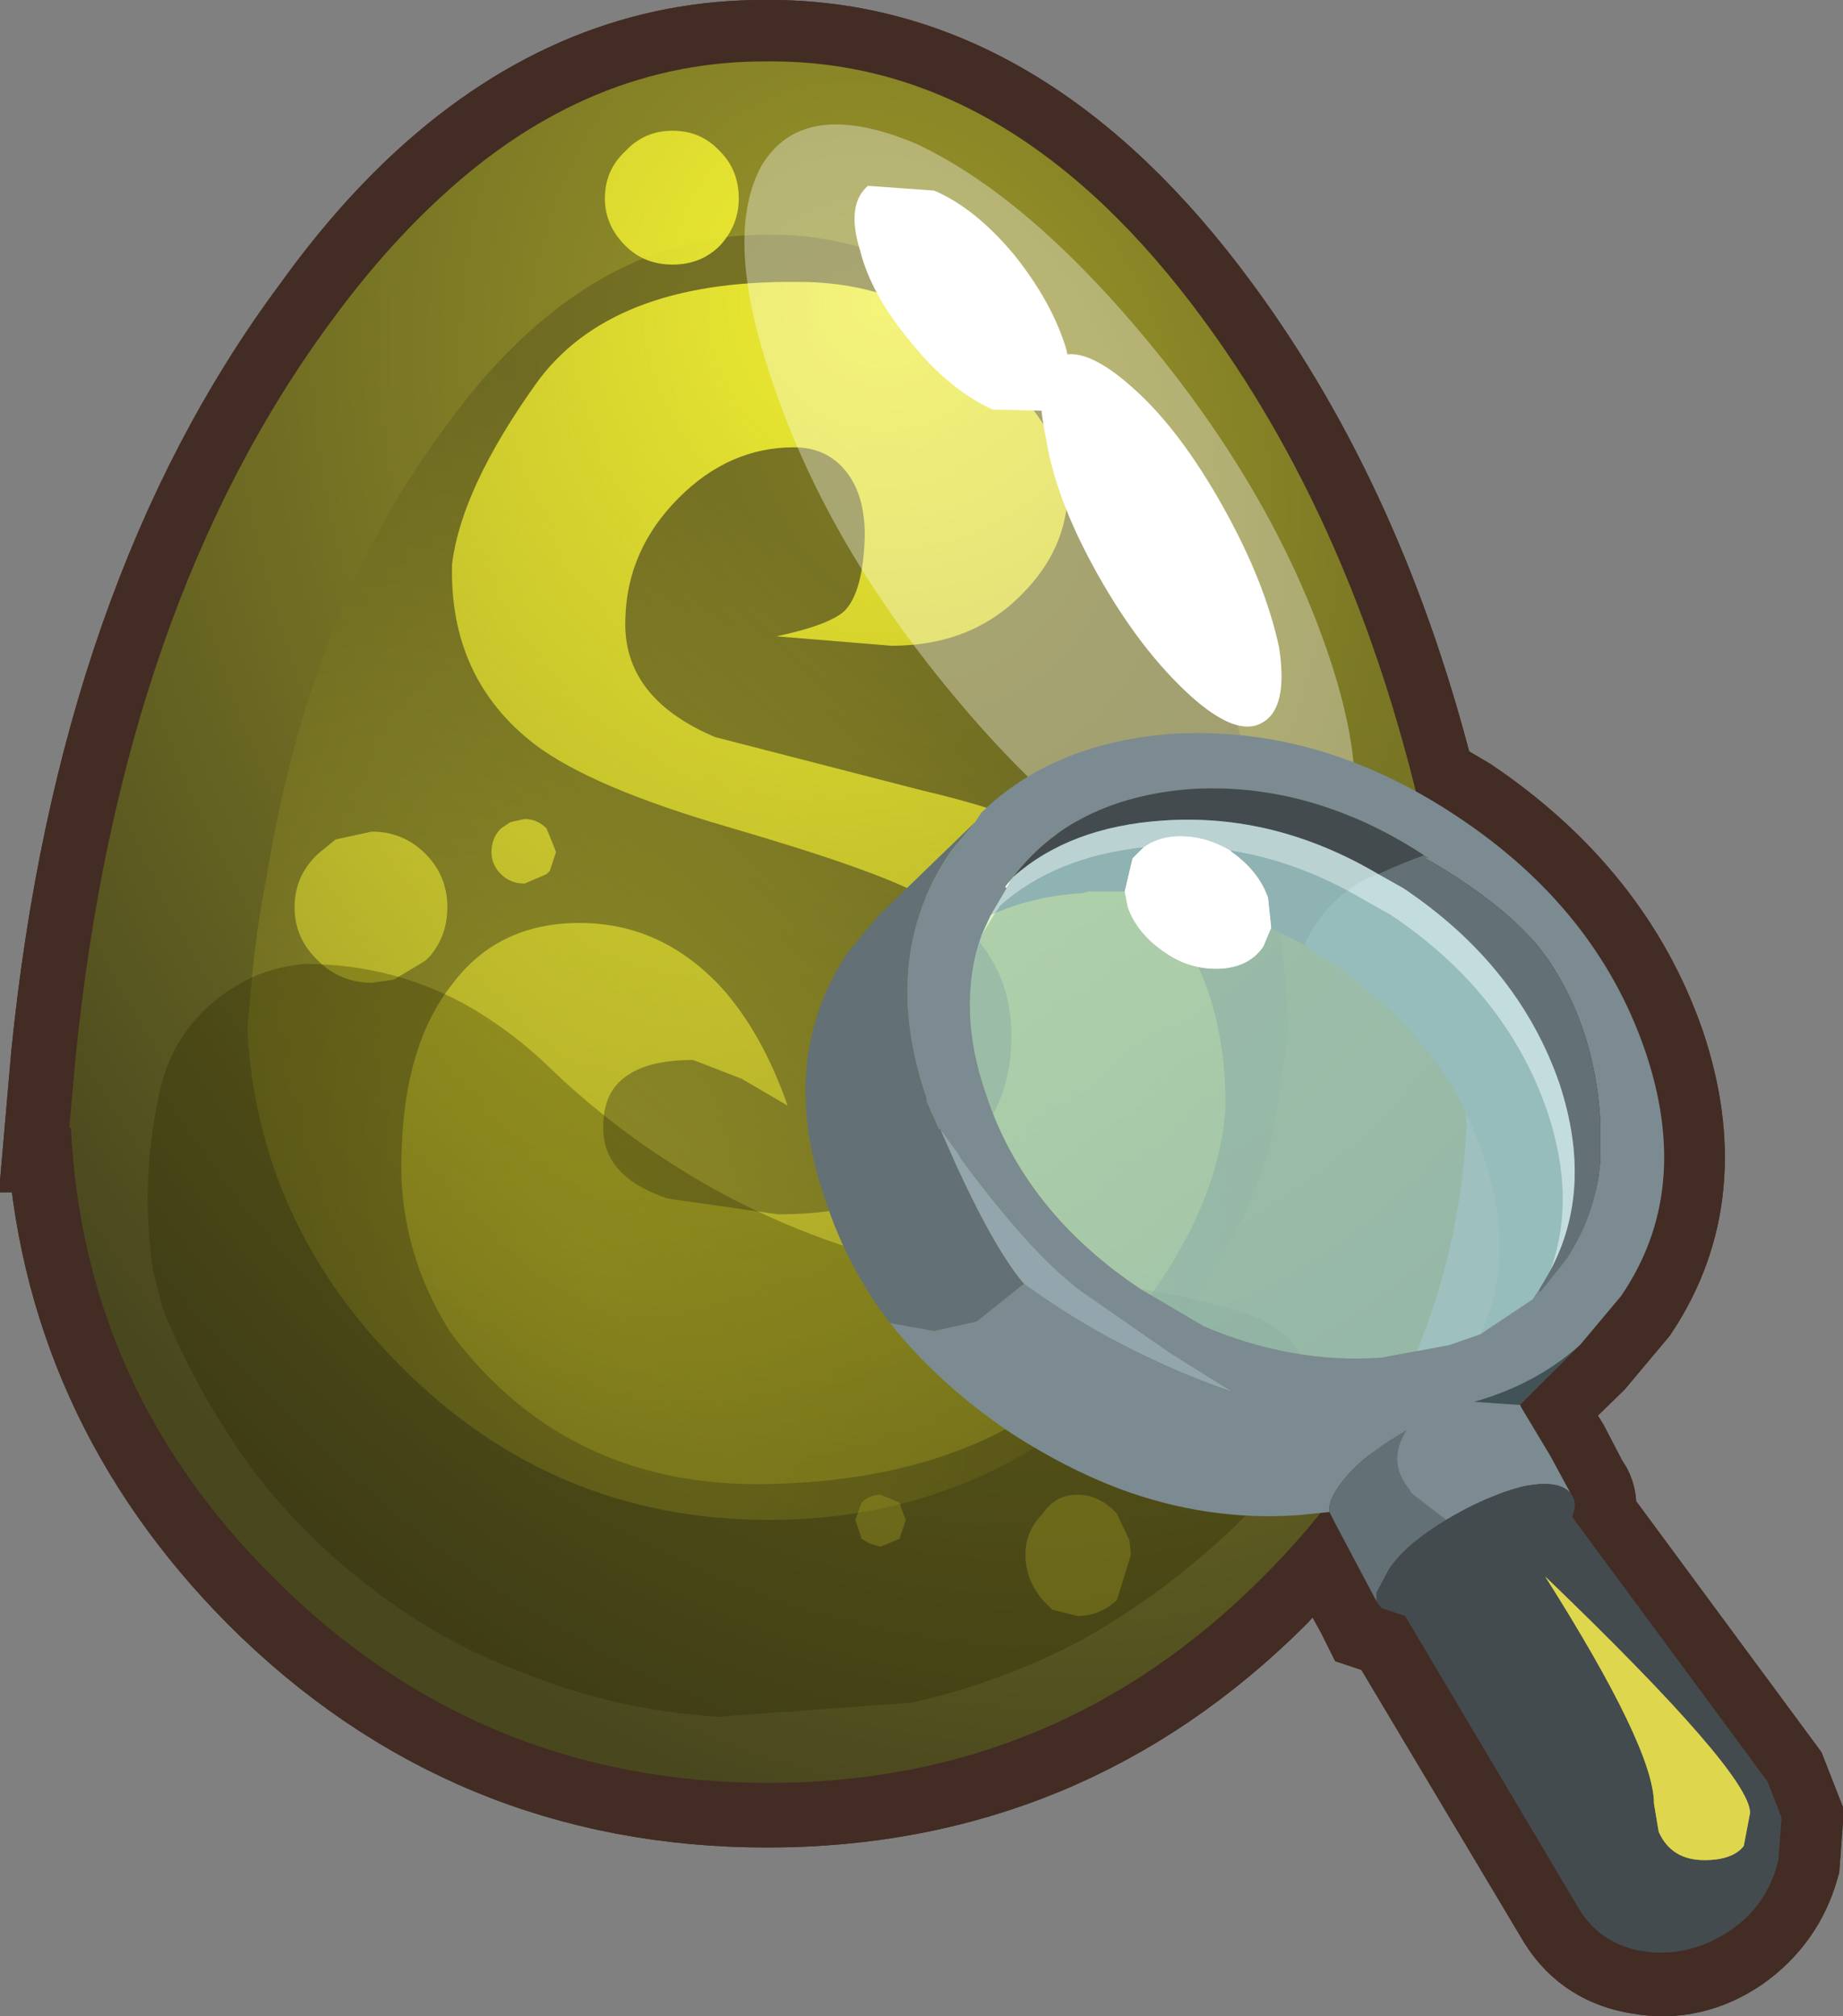 <?xml version="1.0" encoding="UTF-8" standalone="no"?>
<svg xmlns:ffdec="https://www.free-decompiler.com/flash" xmlns:xlink="http://www.w3.org/1999/xlink" ffdec:objectType="shape" height="64.0px" width="58.5px" xmlns="http://www.w3.org/2000/svg">
  <rect width="100%" height="100%" fill="#808080" stroke="none"/>
  <g transform="matrix(1.0, 0.0, 0.0, 1.0, 2.15, 1.95)">
    <path d="M44.1 24.0 Q48.45 26.95 50.0 31.4 51.5 35.85 49.25 39.25 L47.95 40.8 46.0 42.7 46.1 42.8 47.0 44.25 47.65 45.5 Q47.9 45.75 47.7 46.25 L53.9 54.65 54.35 55.8 54.25 57.15 Q53.85 58.55 52.65 59.4 51.4 60.25 50.0 60.0 48.65 59.8 47.95 58.7 L42.4 49.4 41.65 49.15 41.6 49.05 41.55 48.95 40.15 46.4 40.0 46.1 39.75 46.15 37.9 48.2 Q31.4 54.7 22.2 54.7 13.0 54.7 6.5 48.2 0.5 42.15 0.05 33.9 L0.0 33.9 0.2 31.6 Q1.65 17.25 8.35 8.25 10.0 5.95 11.8 4.3 16.5 0.0 22.2 0.05 29.95 0.0 36.0 8.25 40.6 14.5 42.75 23.2 L44.1 24.0 Z" fill="none" stroke="#432c23" stroke-linecap="butt" stroke-linejoin="miter-clip" stroke-miterlimit="3.0" stroke-width="4.0"/>
    <path d="M44.4 33.8 Q43.95 42.15 37.9 48.15 31.4 54.65 22.25 54.65 13.05 54.65 6.55 48.15 0.5 42.15 0.1 33.85 L0.05 33.85 0.25 31.6 Q1.7 17.25 8.4 8.2 10.05 5.95 11.85 4.3 16.55 -0.05 22.25 0.0 30.0 -0.05 36.05 8.2 41.6 15.75 43.6 27.0 L44.2 31.6 44.4 33.8" fill="url(#gradient0)" fill-rule="evenodd" stroke="none"/>
    <path d="M32.55 11.65 Q37.55 18.35 38.65 29.05 L38.75 30.7 38.3 33.9 Q37.25 38.1 33.95 41.4 29.1 46.3 22.25 46.3 15.4 46.3 10.55 41.4 6.05 36.9 5.7 30.75 L5.85 29.05 Q6.0 27.45 6.3 25.95 7.7 17.35 11.95 11.65 16.4 5.45 22.25 5.5 28.0 5.45 32.55 11.65" fill="url(#gradient1)" fill-rule="evenodd" stroke="none"/>
    <path d="M20.7 5.85 Q20.1 6.45 19.2 6.45 18.3 6.45 17.7 5.85 17.05 5.2 17.05 4.35 17.05 3.45 17.7 2.85 18.3 2.2 19.2 2.2 20.1 2.2 20.7 2.85 21.3 3.45 21.3 4.35 21.3 5.2 20.7 5.85 M24.65 12.95 Q24.05 12.25 23.05 12.25 21.0 12.25 19.4 13.85 17.75 15.5 17.7 17.7 17.6 20.2 20.55 21.45 L27.15 23.15 Q31.65 24.2 33.75 25.95 36.75 28.45 36.75 33.15 36.55 36.85 33.0 40.9 29.4 44.9 22.65 45.15 15.95 45.45 12.15 40.35 10.45 37.65 10.6 34.55 10.7 31.2 12.2 29.3 13.65 27.35 16.25 27.35 18.85 27.35 20.75 29.4 22.05 30.85 22.85 33.15 L21.4 32.3 19.85 31.7 Q18.45 31.7 17.75 32.2 17.0 32.7 17.0 33.8 16.95 35.4 19.05 36.1 L22.55 36.6 Q25.75 36.6 27.8 35.15 29.95 33.6 29.95 31.0 30.0 28.1 27.15 26.5 25.75 25.7 20.95 24.3 16.65 23.05 14.85 21.7 12.1 19.6 12.2 15.95 12.5 13.55 14.85 10.25 17.2 6.95 23.1 7.0 27.8 6.95 30.75 11.2 31.75 12.6 31.75 13.65 31.7 15.5 30.3 16.9 28.7 18.55 26.15 18.55 L22.5 18.25 Q24.15 17.9 24.65 17.45 25.25 16.85 25.3 15.05 25.3 13.7 24.65 12.95 M9.65 24.45 Q10.65 24.45 11.35 25.15 12.05 25.85 12.05 26.85 12.05 27.75 11.5 28.4 L11.35 28.55 10.35 29.15 9.65 29.25 Q8.75 29.25 8.05 28.65 L7.95 28.55 Q7.2 27.85 7.2 26.85 7.2 25.85 7.95 25.15 L8.5 24.7 9.65 24.45 M15.2 24.35 L15.5 25.1 15.3 25.7 15.2 25.8 14.5 26.1 Q14.05 26.1 13.75 25.8 13.45 25.5 13.45 25.1 13.45 24.65 13.75 24.35 L14.05 24.15 14.5 24.05 Q14.9 24.05 15.2 24.35 M30.95 46.1 Q31.35 45.5 32.05 45.5 32.75 45.5 33.3 46.1 L33.7 46.95 33.75 47.4 33.3 48.85 Q32.75 49.35 32.05 49.35 L31.25 49.15 30.95 48.85 Q30.4 48.2 30.4 47.4 30.4 46.65 30.95 46.1 M34.35 44.1 Q34.35 43.75 34.6 43.55 34.8 43.3 35.15 43.3 L35.75 43.55 35.85 43.7 35.95 44.1 35.75 44.7 35.15 44.9 34.8 44.85 34.6 44.7 34.35 44.1 M25.0 46.3 L25.2 45.75 Q25.45 45.5 25.8 45.5 L26.4 45.75 26.45 45.9 26.6 46.3 26.4 46.9 25.8 47.15 25.45 47.05 25.2 46.9 25.0 46.3" fill="url(#gradient2)" fill-rule="evenodd" stroke="none"/>
    <path d="M15.2 31.85 Q17.15 33.75 19.5 35.2 22.15 36.85 25.25 37.8 28.25 38.8 31.4 38.8 34.45 38.8 37.25 39.7 39.15 40.25 39.45 41.95 39.65 43.0 39.15 43.9 38.35 45.25 37.15 46.4 35.0 48.5 32.3 50.05 29.7 51.45 26.8 52.1 L20.65 52.55 Q17.4 52.35 14.45 51.15 11.9 50.2 9.75 48.55 7.55 46.9 5.9 44.75 4.1 42.3 3.0 39.55 L2.7 38.35 Q2.3 35.55 2.9 32.8 3.4 30.35 5.7 29.15 6.5 28.75 7.5 28.65 10.45 28.65 12.9 30.1 14.15 30.85 15.2 31.85" fill="#292501" fill-opacity="0.302" fill-rule="evenodd" stroke="none"/>
    <path d="M26.9 2.6 Q30.45 4.25 34.3 8.9 38.1 13.5 39.85 18.35 41.6 23.2 40.3 25.55 39.0 27.85 35.4 26.25 31.9 24.7 28.05 20.05 24.2 15.4 22.5 10.55 20.75 5.7 22.0 3.35 23.3 1.1 26.9 2.6" fill="#ffffff" fill-opacity="0.353" fill-rule="evenodd" stroke="none"/>
    <path d="M31.4 9.4 Q32.25 8.95 33.85 10.4 35.3 11.7 36.65 14.1 38.0 16.5 38.45 18.6 38.75 20.55 37.9 21.0 37.1 21.45 35.65 20.15 34.05 18.7 32.7 16.3 31.35 13.9 31.05 11.95 30.6 9.85 31.4 9.4" fill="#ffffff" fill-rule="evenodd" stroke="none"/>
    <path d="M25.4 3.95 L27.5 4.1 Q28.8 4.65 30.05 6.15 31.25 7.65 31.7 9.15 32.0 10.55 31.35 11.1 L29.35 11.05 Q27.95 10.4 26.75 8.9 25.5 7.4 25.15 6.0 24.7 4.55 25.4 3.95" fill="#ffffff" fill-rule="evenodd" stroke="none"/>
    <path d="M30.0 25.9 L29.8 26.25 29.75 26.2 30.0 25.9" fill="#ffffff" fill-rule="evenodd" stroke="none"/>
    <path d="M48.0 40.75 L46.1 42.65 44.65 42.55 Q46.6 42.0 48.0 40.75" fill="#425357" fill-rule="evenodd" stroke="none"/>
    <path d="M48.65 33.7 Q48.5 30.8 47.05 28.6 46.0 27.0 43.2 25.35 L43.0 25.25 43.2 25.3 43.05 25.2 Q39.45 22.85 35.6 23.1 31.9 23.4 30.0 25.9 L29.75 26.2 29.8 26.25 29.3 27.1 Q28.05 29.6 29.15 32.8 30.4 36.55 34.1 39.0 L36.05 40.15 Q38.85 41.35 41.7 41.15 L43.85 40.75 44.85 40.4 46.5 39.3 46.75 39.05 47.55 38.05 Q48.55 36.55 48.65 34.8 L48.65 33.7 48.65 33.65 48.6 33.7 48.65 33.65 48.65 33.7 M28.8 24.15 L29.0 23.85 Q31.25 21.65 35.0 21.35 39.75 21.05 44.15 24.0 48.5 26.9 50.05 31.35 51.6 35.85 49.3 39.2 L48.0 40.75 Q46.6 42.0 44.65 42.55 L44.5 42.6 42.85 42.9 42.3 42.95 Q39.6 43.15 37.0 42.25 39.6 43.15 42.3 42.95 L42.85 42.9 44.5 42.6 44.65 42.55 Q43.6 42.8 42.5 43.45 43.6 42.8 44.65 42.55 L46.1 42.65 46.15 42.75 47.05 44.25 47.7 45.45 Q47.3 45.0 46.15 45.25 45.0 45.55 43.75 46.3 L42.65 45.45 42.6 45.35 Q41.85 44.45 42.5 43.45 L42.25 43.6 Q41.0 44.35 40.4 45.15 40.0 45.7 40.05 46.05 L39.05 46.15 Q36.15 46.35 33.35 45.3 31.65 44.65 29.95 43.55 27.65 42.0 26.1 40.05 L27.5 40.3 28.85 40.0 30.35 38.8 Q33.3 40.95 36.85 42.2 L37.0 42.25 35.0 41.0 32.4 39.2 Q30.8 38.15 28.35 34.85 L28.25 34.65 27.7 33.9 27.65 33.9 27.25 33.0 27.25 32.9 Q26.6 31.0 26.65 29.3 26.7 27.0 28.05 25.05 L28.8 24.15" fill="#7b8b91" fill-rule="evenodd" stroke="none"/>
    <path d="M43.05 25.2 L43.2 25.3 43.0 25.25 43.2 25.35 Q46.0 27.0 47.05 28.6 48.5 30.8 48.65 33.7 L48.65 34.8 Q48.55 36.55 47.55 38.05 L46.75 39.05 46.7 39.0 46.5 39.3 44.85 40.4 Q46.0 37.9 44.95 34.75 43.7 31.0 40.0 28.55 L39.25 28.05 Q39.85 26.7 41.2 25.95 L41.6 25.8 Q42.35 25.45 43.05 25.2 M48.6 33.65 Q48.25 31.6 46.8 29.45 45.4 27.2 43.2 25.35 45.4 27.2 46.8 29.45 48.25 31.6 48.6 33.65 M41.55 48.9 L40.2 46.35 40.05 46.05 Q40.0 45.7 40.4 45.15 41.0 44.35 42.25 43.6 L42.5 43.45 Q41.85 44.45 42.6 45.35 L42.65 45.45 43.75 46.3 Q42.5 47.05 41.95 47.85 L41.55 48.6 41.55 48.9 M26.1 40.05 Q24.75 38.3 24.05 36.15 22.5 31.7 24.75 28.3 L25.7 27.15 28.8 24.15 28.05 25.05 Q26.7 27.0 26.65 29.3 26.6 31.0 27.25 32.9 L27.25 33.0 27.65 33.9 27.7 33.9 Q29.25 37.5 30.35 38.8 L28.85 40.0 27.5 40.3 26.1 40.05" fill="#637075" fill-rule="evenodd" stroke="none"/>
    <path d="M43.05 25.2 Q42.35 25.45 41.6 25.8 L41.2 25.95 Q39.85 26.7 39.25 28.05 L38.2 27.5 Q36.75 26.7 33.55 26.35 L32.4 26.35 32.25 26.4 Q30.6 26.5 29.3 27.1 L29.8 26.25 30.0 25.9 Q31.9 23.4 35.6 23.1 39.45 22.85 43.05 25.2 M47.7 45.45 Q47.95 45.75 47.75 46.2 L53.95 54.6 54.4 55.75 54.3 57.1 Q53.95 58.55 52.75 59.35 51.45 60.2 50.05 60.0 48.7 59.8 48.0 58.7 L42.45 49.35 41.7 49.1 41.55 48.9 41.55 48.6 41.65 49.0 41.55 48.6 41.95 47.85 Q42.5 47.05 43.75 46.3 45.0 45.55 46.15 45.25 47.3 45.0 47.7 45.45 M43.45 47.25 L44.5 48.8 44.55 48.95 46.4 52.15 Q49.8 57.7 51.6 58.05 L52.8 57.95 Q53.85 57.5 54.4 55.75 53.85 57.5 52.8 57.95 L51.6 58.05 Q49.8 57.7 46.4 52.15 L44.55 48.95 44.5 48.8 43.45 47.25 M43.45 47.2 L44.25 46.7 44.75 46.4 Q45.35 46.1 45.95 45.95 L46.35 45.8 Q47.1 45.65 47.45 45.8 L47.75 46.2 47.45 45.8 Q47.1 45.65 46.35 45.8 L45.95 45.95 Q45.35 46.1 44.75 46.4 L44.25 46.7 43.45 47.2 M42.45 49.35 L42.1 48.8 42.5 48.05 43.3 47.3 42.5 48.05 42.1 48.8 42.45 49.35" fill="#434b4f" fill-rule="evenodd" stroke="none"/>
    <path d="M27.7 33.9 L28.25 34.65 28.35 34.85 Q30.8 38.15 32.4 39.2 L35.0 41.0 37.0 42.25 36.85 42.2 Q33.3 40.95 30.35 38.8 29.25 37.5 27.7 33.9 M36.9 42.2 L36.85 42.2 36.9 42.2" fill="#93a5ad" fill-rule="evenodd" stroke="none"/>
    <path d="M51.95 57.1 Q52.85 57.1 53.2 56.65 L53.4 55.6 Q53.4 54.35 46.9 48.1 50.35 53.55 50.35 55.3 L50.5 56.2 Q50.9 57.1 51.95 57.1" fill="#b3b03e" fill-rule="evenodd" stroke="none"/>
    <path d="M51.95 57.1 Q50.9 57.1 50.5 56.2 L50.35 55.3 Q50.35 53.55 46.9 48.1 53.4 54.35 53.4 55.6 L53.2 56.65 Q52.85 57.1 51.95 57.1" fill="#ded74d" fill-rule="evenodd" stroke="none"/>
    <path d="M44.1 24.0 Q48.45 26.95 50.0 31.4 51.5 35.85 49.25 39.25 L47.95 40.8 46.0 42.7 46.1 42.8 47.0 44.25 47.65 45.5 Q47.9 45.75 47.7 46.25 L53.9 54.65 54.35 55.8 54.25 57.15 Q53.85 58.55 52.65 59.4 51.4 60.25 50.0 60.0 48.65 59.8 47.95 58.7 L42.4 49.4 41.65 49.15 41.6 49.05 41.55 48.95 40.15 46.4 40.0 46.1 39.75 46.15 37.9 48.2 Q31.4 54.7 22.2 54.7 13.0 54.7 6.5 48.2 0.5 42.15 0.05 33.9 L0.0 33.9 0.2 31.6 Q1.65 17.25 8.35 8.25 10.0 5.95 11.8 4.3 16.5 0.0 22.2 0.05 29.95 0.0 36.0 8.25 40.6 14.5 42.75 23.2 L44.1 24.0 Z" fill="none" stroke="#432c23" stroke-linecap="butt" stroke-linejoin="miter-clip" stroke-miterlimit="3.0" stroke-width="4.0"/>
    <path d="M44.4 33.8 Q43.95 42.15 37.9 48.15 31.4 54.65 22.25 54.65 13.05 54.65 6.55 48.15 0.5 42.15 0.1 33.85 L0.05 33.85 0.25 31.6 Q1.7 17.25 8.4 8.2 10.05 5.95 11.85 4.3 16.55 -0.05 22.25 0.0 30.0 -0.05 36.05 8.2 41.6 15.75 43.6 27.0 L44.2 31.6 44.4 33.8" fill="url(#gradient3)" fill-rule="evenodd" stroke="none"/>
    <path d="M32.55 11.65 Q37.55 18.35 38.65 29.05 L38.75 30.7 38.3 33.9 Q37.25 38.1 33.95 41.4 29.1 46.3 22.25 46.3 15.4 46.3 10.55 41.4 6.05 36.9 5.7 30.75 L5.85 29.05 Q6.0 27.45 6.3 25.95 7.7 17.35 11.95 11.65 16.4 5.45 22.25 5.5 28.0 5.45 32.55 11.65" fill="url(#gradient4)" fill-rule="evenodd" stroke="none"/>
    <path d="M20.7 5.85 Q20.1 6.45 19.2 6.45 18.3 6.45 17.7 5.85 17.05 5.2 17.05 4.35 17.05 3.45 17.7 2.85 18.3 2.2 19.2 2.2 20.1 2.2 20.7 2.85 21.3 3.45 21.3 4.35 21.3 5.2 20.7 5.85 M24.65 12.95 Q24.05 12.25 23.05 12.25 21.0 12.25 19.4 13.85 17.75 15.5 17.7 17.7 17.6 20.2 20.55 21.45 L27.15 23.15 Q31.65 24.2 33.75 25.95 36.75 28.45 36.75 33.15 36.55 36.85 33.0 40.9 29.4 44.9 22.65 45.15 15.95 45.45 12.15 40.35 10.45 37.65 10.6 34.55 10.7 31.2 12.2 29.3 13.65 27.35 16.25 27.35 18.85 27.35 20.75 29.4 22.05 30.85 22.85 33.15 L21.4 32.3 19.85 31.7 Q18.45 31.7 17.75 32.2 17.0 32.7 17.0 33.8 16.95 35.4 19.05 36.1 L22.55 36.6 Q25.75 36.6 27.8 35.15 29.95 33.6 29.95 31.0 30.0 28.1 27.15 26.5 25.75 25.7 20.95 24.3 16.65 23.05 14.85 21.7 12.1 19.6 12.2 15.95 12.5 13.55 14.85 10.25 17.2 6.95 23.1 7.0 27.8 6.95 30.75 11.2 31.75 12.6 31.75 13.65 31.7 15.5 30.3 16.9 28.7 18.55 26.15 18.55 L22.5 18.25 Q24.15 17.9 24.65 17.45 25.25 16.85 25.3 15.05 25.3 13.7 24.65 12.95 M9.65 24.45 Q10.65 24.45 11.35 25.15 12.05 25.85 12.05 26.85 12.05 27.75 11.5 28.4 L11.35 28.55 10.35 29.15 9.65 29.25 Q8.75 29.25 8.05 28.65 L7.95 28.55 Q7.2 27.85 7.2 26.85 7.2 25.85 7.95 25.15 L8.5 24.7 9.65 24.45 M15.2 24.35 L15.5 25.1 15.3 25.7 15.2 25.8 14.5 26.1 Q14.05 26.1 13.75 25.8 13.45 25.5 13.45 25.1 13.45 24.65 13.75 24.35 L14.05 24.15 14.5 24.05 Q14.9 24.05 15.2 24.35 M30.95 46.1 Q31.35 45.5 32.05 45.5 32.75 45.5 33.3 46.1 L33.7 46.95 33.75 47.4 33.3 48.85 Q32.75 49.35 32.05 49.35 L31.25 49.15 30.95 48.85 Q30.4 48.2 30.4 47.4 30.4 46.65 30.95 46.1 M34.35 44.1 Q34.35 43.75 34.6 43.55 34.8 43.3 35.15 43.3 L35.75 43.55 35.85 43.7 35.95 44.1 35.75 44.7 35.15 44.9 34.8 44.85 34.6 44.7 34.35 44.1 M25.0 46.3 L25.2 45.75 Q25.45 45.5 25.8 45.5 L26.4 45.75 26.45 45.9 26.6 46.3 26.4 46.9 25.8 47.15 25.45 47.05 25.2 46.9 25.0 46.3" fill="url(#gradient5)" fill-rule="evenodd" stroke="none"/>
    <path d="M15.2 31.85 Q17.15 33.75 19.5 35.2 22.15 36.85 25.25 37.8 28.25 38.8 31.4 38.8 34.45 38.8 37.25 39.7 39.15 40.25 39.45 41.95 39.65 43.0 39.15 43.9 38.35 45.25 37.15 46.4 35.0 48.5 32.3 50.05 29.7 51.45 26.8 52.1 L20.65 52.55 Q17.4 52.35 14.45 51.15 11.9 50.2 9.75 48.55 7.55 46.9 5.9 44.75 4.1 42.3 3.0 39.55 L2.7 38.35 Q2.3 35.55 2.9 32.8 3.4 30.35 5.7 29.15 6.5 28.75 7.5 28.65 10.45 28.65 12.9 30.1 14.15 30.85 15.2 31.85" fill="#292501" fill-opacity="0.302" fill-rule="evenodd" stroke="none"/>
    <path d="M26.9 2.6 Q30.45 4.25 34.3 8.9 38.1 13.5 39.85 18.35 41.6 23.2 40.3 25.55 39.0 27.85 35.4 26.25 31.9 24.7 28.05 20.05 24.2 15.4 22.5 10.55 20.75 5.7 22.0 3.35 23.3 1.1 26.9 2.6" fill="#ffffff" fill-opacity="0.353" fill-rule="evenodd" stroke="none"/>
    <path d="M31.4 9.4 Q32.25 8.95 33.85 10.4 35.3 11.7 36.65 14.1 38.0 16.5 38.45 18.6 38.75 20.55 37.9 21.0 37.1 21.45 35.65 20.15 34.05 18.7 32.7 16.3 31.35 13.9 31.05 11.95 30.6 9.85 31.4 9.4" fill="#ffffff" fill-rule="evenodd" stroke="none"/>
    <path d="M25.4 3.95 L27.5 4.1 Q28.8 4.65 30.05 6.15 31.25 7.65 31.7 9.15 32.0 10.55 31.35 11.1 L29.35 11.05 Q27.95 10.4 26.75 8.9 25.5 7.4 25.15 6.0 24.7 4.55 25.4 3.95" fill="#ffffff" fill-rule="evenodd" stroke="none"/>
    <path d="M30.0 25.9 L29.8 26.25 29.75 26.2 30.0 25.9" fill="#ffffff" fill-rule="evenodd" stroke="none"/>
    <path d="M48.0 40.75 L46.1 42.65 44.65 42.55 Q46.6 42.0 48.0 40.75" fill="#425357" fill-rule="evenodd" stroke="none"/>
    <path d="M48.65 33.7 Q48.5 30.8 47.05 28.6 46.0 27.0 43.2 25.35 L43.0 25.25 43.2 25.3 43.05 25.2 Q39.45 22.85 35.6 23.1 31.9 23.4 30.0 25.9 L29.75 26.2 29.8 26.25 29.3 27.1 Q28.05 29.6 29.15 32.8 30.4 36.55 34.1 39.0 L36.05 40.15 Q38.85 41.35 41.7 41.15 L43.85 40.75 44.85 40.4 46.5 39.3 46.75 39.05 47.55 38.05 Q48.55 36.55 48.65 34.8 L48.65 33.7 48.65 33.65 48.6 33.7 48.65 33.65 48.65 33.7 M28.8 24.15 L29.0 23.85 Q31.25 21.65 35.0 21.35 39.75 21.05 44.15 24.0 48.5 26.9 50.05 31.35 51.6 35.85 49.3 39.2 L48.0 40.75 Q46.6 42.0 44.65 42.55 L44.5 42.6 42.85 42.9 42.3 42.95 Q39.6 43.15 37.0 42.25 39.6 43.15 42.3 42.95 L42.85 42.9 44.5 42.6 44.65 42.55 Q43.6 42.8 42.5 43.45 43.6 42.8 44.65 42.55 L46.1 42.65 46.15 42.75 47.05 44.25 47.7 45.45 Q47.3 45.0 46.15 45.25 45.0 45.55 43.75 46.3 L42.65 45.45 42.6 45.35 Q41.85 44.45 42.5 43.45 L42.25 43.6 Q41.0 44.35 40.4 45.15 40.0 45.7 40.05 46.05 L39.05 46.15 Q36.15 46.35 33.35 45.3 31.65 44.65 29.95 43.55 27.65 42.0 26.1 40.05 L27.5 40.3 28.85 40.0 30.35 38.8 Q33.3 40.95 36.85 42.2 L37.0 42.25 35.0 41.0 32.4 39.2 Q30.8 38.15 28.35 34.85 L28.25 34.65 27.7 33.9 27.65 33.9 27.25 33.0 27.25 32.9 Q26.6 31.0 26.65 29.3 26.7 27.0 28.05 25.05 L28.8 24.15" fill="#7b8b91" fill-rule="evenodd" stroke="none"/>
    <path d="M43.05 25.2 L43.2 25.3 43.0 25.25 43.2 25.35 Q46.0 27.0 47.05 28.6 48.5 30.8 48.65 33.7 L48.65 34.8 Q48.55 36.55 47.55 38.05 L46.75 39.05 46.7 39.0 46.5 39.3 44.85 40.4 Q46.0 37.9 44.95 34.75 43.7 31.0 40.0 28.55 L39.25 28.05 Q39.85 26.7 41.2 25.95 L41.6 25.8 Q42.35 25.45 43.05 25.2 M48.6 33.65 Q48.25 31.6 46.8 29.45 45.4 27.2 43.2 25.35 45.4 27.2 46.8 29.45 48.25 31.6 48.6 33.65 M41.55 48.9 L40.2 46.35 40.05 46.05 Q40.0 45.7 40.4 45.15 41.0 44.35 42.25 43.6 L42.5 43.45 Q41.85 44.45 42.6 45.35 L42.65 45.45 43.75 46.3 Q42.5 47.05 41.95 47.85 L41.55 48.6 41.55 48.9 M26.1 40.05 Q24.75 38.3 24.05 36.15 22.5 31.7 24.75 28.3 L25.7 27.15 28.8 24.15 28.05 25.05 Q26.7 27.0 26.65 29.3 26.6 31.0 27.25 32.9 L27.25 33.0 27.65 33.9 27.7 33.9 Q29.25 37.5 30.35 38.8 L28.85 40.0 27.5 40.3 26.1 40.05" fill="#637075" fill-rule="evenodd" stroke="none"/>
    <path d="M43.05 25.2 Q42.35 25.45 41.6 25.8 L41.2 25.95 Q39.85 26.7 39.25 28.05 L38.2 27.5 Q36.75 26.7 33.55 26.35 L32.4 26.35 32.25 26.4 Q30.6 26.5 29.3 27.1 L29.8 26.25 30.0 25.9 Q31.9 23.4 35.6 23.1 39.45 22.85 43.05 25.2 M47.7 45.45 Q47.95 45.75 47.75 46.2 L53.95 54.6 54.4 55.75 54.3 57.1 Q53.95 58.55 52.75 59.35 51.45 60.2 50.05 60.0 48.7 59.8 48.0 58.7 L42.45 49.35 41.7 49.1 41.55 48.9 41.55 48.6 41.65 49.0 41.55 48.6 41.95 47.85 Q42.5 47.05 43.75 46.3 45.0 45.55 46.15 45.25 47.3 45.0 47.7 45.45 M43.45 47.25 L44.5 48.8 44.55 48.95 46.4 52.15 Q49.8 57.7 51.6 58.05 L52.8 57.95 Q53.85 57.5 54.4 55.75 53.85 57.5 52.8 57.95 L51.6 58.05 Q49.8 57.7 46.4 52.15 L44.55 48.95 44.5 48.8 43.45 47.25 M43.45 47.2 L44.25 46.7 44.75 46.4 Q45.35 46.1 45.95 45.95 L46.35 45.8 Q47.1 45.65 47.45 45.8 L47.75 46.2 47.45 45.8 Q47.1 45.65 46.35 45.8 L45.95 45.95 Q45.35 46.1 44.75 46.4 L44.25 46.7 43.45 47.2 M42.45 49.35 L42.1 48.8 42.5 48.05 43.3 47.3 42.5 48.05 42.1 48.8 42.45 49.35" fill="#434b4f" fill-rule="evenodd" stroke="none"/>
    <path d="M27.7 33.9 L28.25 34.65 28.35 34.85 Q30.8 38.15 32.4 39.2 L35.0 41.0 37.0 42.25 36.85 42.2 Q33.3 40.95 30.35 38.8 29.25 37.5 27.7 33.9 M36.9 42.2 L36.85 42.2 36.9 42.2" fill="#93a5ad" fill-rule="evenodd" stroke="none"/>
    <path d="M51.95 57.1 Q52.85 57.1 53.2 56.65 L53.4 55.6 Q53.4 54.35 46.9 48.1 50.35 53.55 50.35 55.3 L50.5 56.2 Q50.9 57.1 51.95 57.1" fill="#b3b03e" fill-rule="evenodd" stroke="none"/>
    <path d="M51.95 57.1 Q50.9 57.1 50.5 56.2 L50.35 55.3 Q50.35 53.55 46.9 48.1 53.4 54.35 53.4 55.6 L53.2 56.65 Q52.85 57.1 51.95 57.1" fill="#ded74d" fill-rule="evenodd" stroke="none"/>
    <path d="M36.9 25.05 Q39.1 25.4 41.2 26.65 L42.0 27.1 Q45.65 29.55 46.95 33.3 47.9 36.1 47.05 38.4 L46.7 39.0 46.5 39.3 44.85 40.4 43.85 40.75 41.7 41.15 Q38.85 41.35 36.05 40.15 L34.1 39.0 Q30.4 36.55 29.15 32.8 28.2 30.05 29.0 27.75 L29.4 27.1 29.6 26.8 Q31.35 25.25 34.15 24.95 L33.8 25.3 33.55 26.35 33.65 26.85 Q33.95 27.7 34.85 28.3 35.65 28.85 36.6 28.8 37.5 28.75 37.95 28.1 L38.2 27.5 38.1 26.55 Q37.8 25.7 36.95 25.1 L36.9 25.05" fill="#a7d6d4" fill-opacity="0.502" fill-rule="evenodd" stroke="none"/>
    <path d="M34.15 24.95 Q34.55 24.65 35.15 24.6 36.05 24.55 36.9 25.05 L36.95 25.1 Q37.8 25.7 38.1 26.55 L38.2 27.5 37.95 28.1 Q37.5 28.75 36.6 28.8 35.65 28.85 34.85 28.3 33.95 27.7 33.65 26.85 L33.55 26.35 33.8 25.3 34.15 24.95" fill="#ffffff" fill-rule="evenodd" stroke="none"/>
    <path d="M47.05 38.4 Q47.9 36.1 46.95 33.3 45.65 29.55 42.0 27.1 L41.2 26.65 Q39.1 25.4 36.9 25.05 36.05 24.55 35.15 24.6 34.55 24.65 34.15 24.95 31.35 25.25 29.6 26.8 L29.4 27.1 29.0 27.75 29.3 27.1 29.8 26.25 30.0 25.9 Q31.8 24.3 34.75 24.1 38.3 23.85 41.6 25.8 L42.4 26.25 Q46.05 28.7 47.35 32.45 48.45 35.8 47.05 38.4" fill="#e3fffe" fill-opacity="0.502" fill-rule="evenodd" stroke="none"/>
    <path d="M36.9 25.05 Q39.1 25.4 41.2 26.65 L42.0 27.1 Q45.65 29.55 46.95 33.3 47.9 36.1 47.05 38.4 L46.7 39.0 46.5 39.3 44.85 40.4 43.85 40.75 41.7 41.15 Q38.85 41.35 36.05 40.15 L34.1 39.0 Q30.4 36.55 29.15 32.8 28.2 30.05 29.0 27.75 L29.4 27.1 29.6 26.8 Q31.35 25.25 34.15 24.95 L33.8 25.3 33.55 26.35 33.65 26.85 Q33.95 27.7 34.85 28.3 35.65 28.85 36.6 28.8 37.5 28.75 37.95 28.1 L38.2 27.5 38.1 26.55 Q37.8 25.7 36.95 25.1 L36.9 25.05" fill="#a7d6d4" fill-opacity="0.502" fill-rule="evenodd" stroke="none"/>
    <path d="M34.15 24.95 Q34.55 24.65 35.15 24.6 36.05 24.55 36.9 25.05 L36.95 25.1 Q37.8 25.7 38.1 26.55 L38.2 27.5 37.95 28.1 Q37.5 28.75 36.6 28.8 35.65 28.85 34.85 28.3 33.95 27.7 33.65 26.85 L33.55 26.35 33.8 25.3 34.15 24.95" fill="#ffffff" fill-rule="evenodd" stroke="none"/>
    <path d="M47.05 38.4 Q47.9 36.1 46.95 33.3 45.65 29.55 42.0 27.1 L41.2 26.65 Q39.1 25.4 36.9 25.05 36.05 24.55 35.15 24.6 34.55 24.65 34.15 24.95 31.35 25.25 29.6 26.8 L29.4 27.1 29.0 27.75 29.3 27.1 29.8 26.25 30.0 25.9 Q31.8 24.3 34.75 24.1 38.3 23.85 41.6 25.8 L42.4 26.25 Q46.05 28.7 47.35 32.45 48.45 35.8 47.05 38.4" fill="#e3fffe" fill-opacity="0.502" fill-rule="evenodd" stroke="none"/>
  </g>
  <defs>
    <radialGradient cx="0" cy="0" gradientTransform="matrix(0.041, -0.014, 0.018, 0.053, 26.4, 11.95)" gradientUnits="userSpaceOnUse" id="gradient0" r="819.2" spreadMethod="pad">
      <stop offset="0.0" stop-color="#a09c2a"/>
      <stop offset="1.0" stop-color="#49471e"/>
    </radialGradient>
    <radialGradient cx="0" cy="0" gradientTransform="matrix(0.021, -0.012, 0.02, 0.035, 16.6, 38.35)" gradientUnits="userSpaceOnUse" id="gradient1" r="819.2" spreadMethod="pad">
      <stop offset="0.0" stop-color="#b3b02a" stop-opacity="0.502"/>
      <stop offset="1.0" stop-color="#59551f" stop-opacity="0.502"/>
    </radialGradient>
    <radialGradient cx="0" cy="0" gradientTransform="matrix(0.045, 0.0, 0.0, 0.045, 25.9, 7.65)" gradientUnits="userSpaceOnUse" id="gradient2" r="819.2" spreadMethod="pad">
      <stop offset="0.0" stop-color="#efed31"/>
      <stop offset="1.0" stop-color="#f0ec32" stop-opacity="0.302"/>
    </radialGradient>
    <radialGradient cx="0" cy="0" gradientTransform="matrix(0.041, -0.014, 0.018, 0.053, 26.4, 11.95)" gradientUnits="userSpaceOnUse" id="gradient3" r="819.2" spreadMethod="pad">
      <stop offset="0.0" stop-color="#a09c2a"/>
      <stop offset="1.0" stop-color="#49471e"/>
    </radialGradient>
    <radialGradient cx="0" cy="0" gradientTransform="matrix(0.021, -0.012, 0.02, 0.035, 16.6, 38.35)" gradientUnits="userSpaceOnUse" id="gradient4" r="819.2" spreadMethod="pad">
      <stop offset="0.0" stop-color="#b3b02a" stop-opacity="0.502"/>
      <stop offset="1.0" stop-color="#59551f" stop-opacity="0.502"/>
    </radialGradient>
    <radialGradient cx="0" cy="0" gradientTransform="matrix(0.045, 0.0, 0.0, 0.045, 25.9, 7.65)" gradientUnits="userSpaceOnUse" id="gradient5" r="819.2" spreadMethod="pad">
      <stop offset="0.0" stop-color="#efed31"/>
      <stop offset="1.0" stop-color="#f0ec32" stop-opacity="0.302"/>
    </radialGradient>
  </defs>
</svg>
